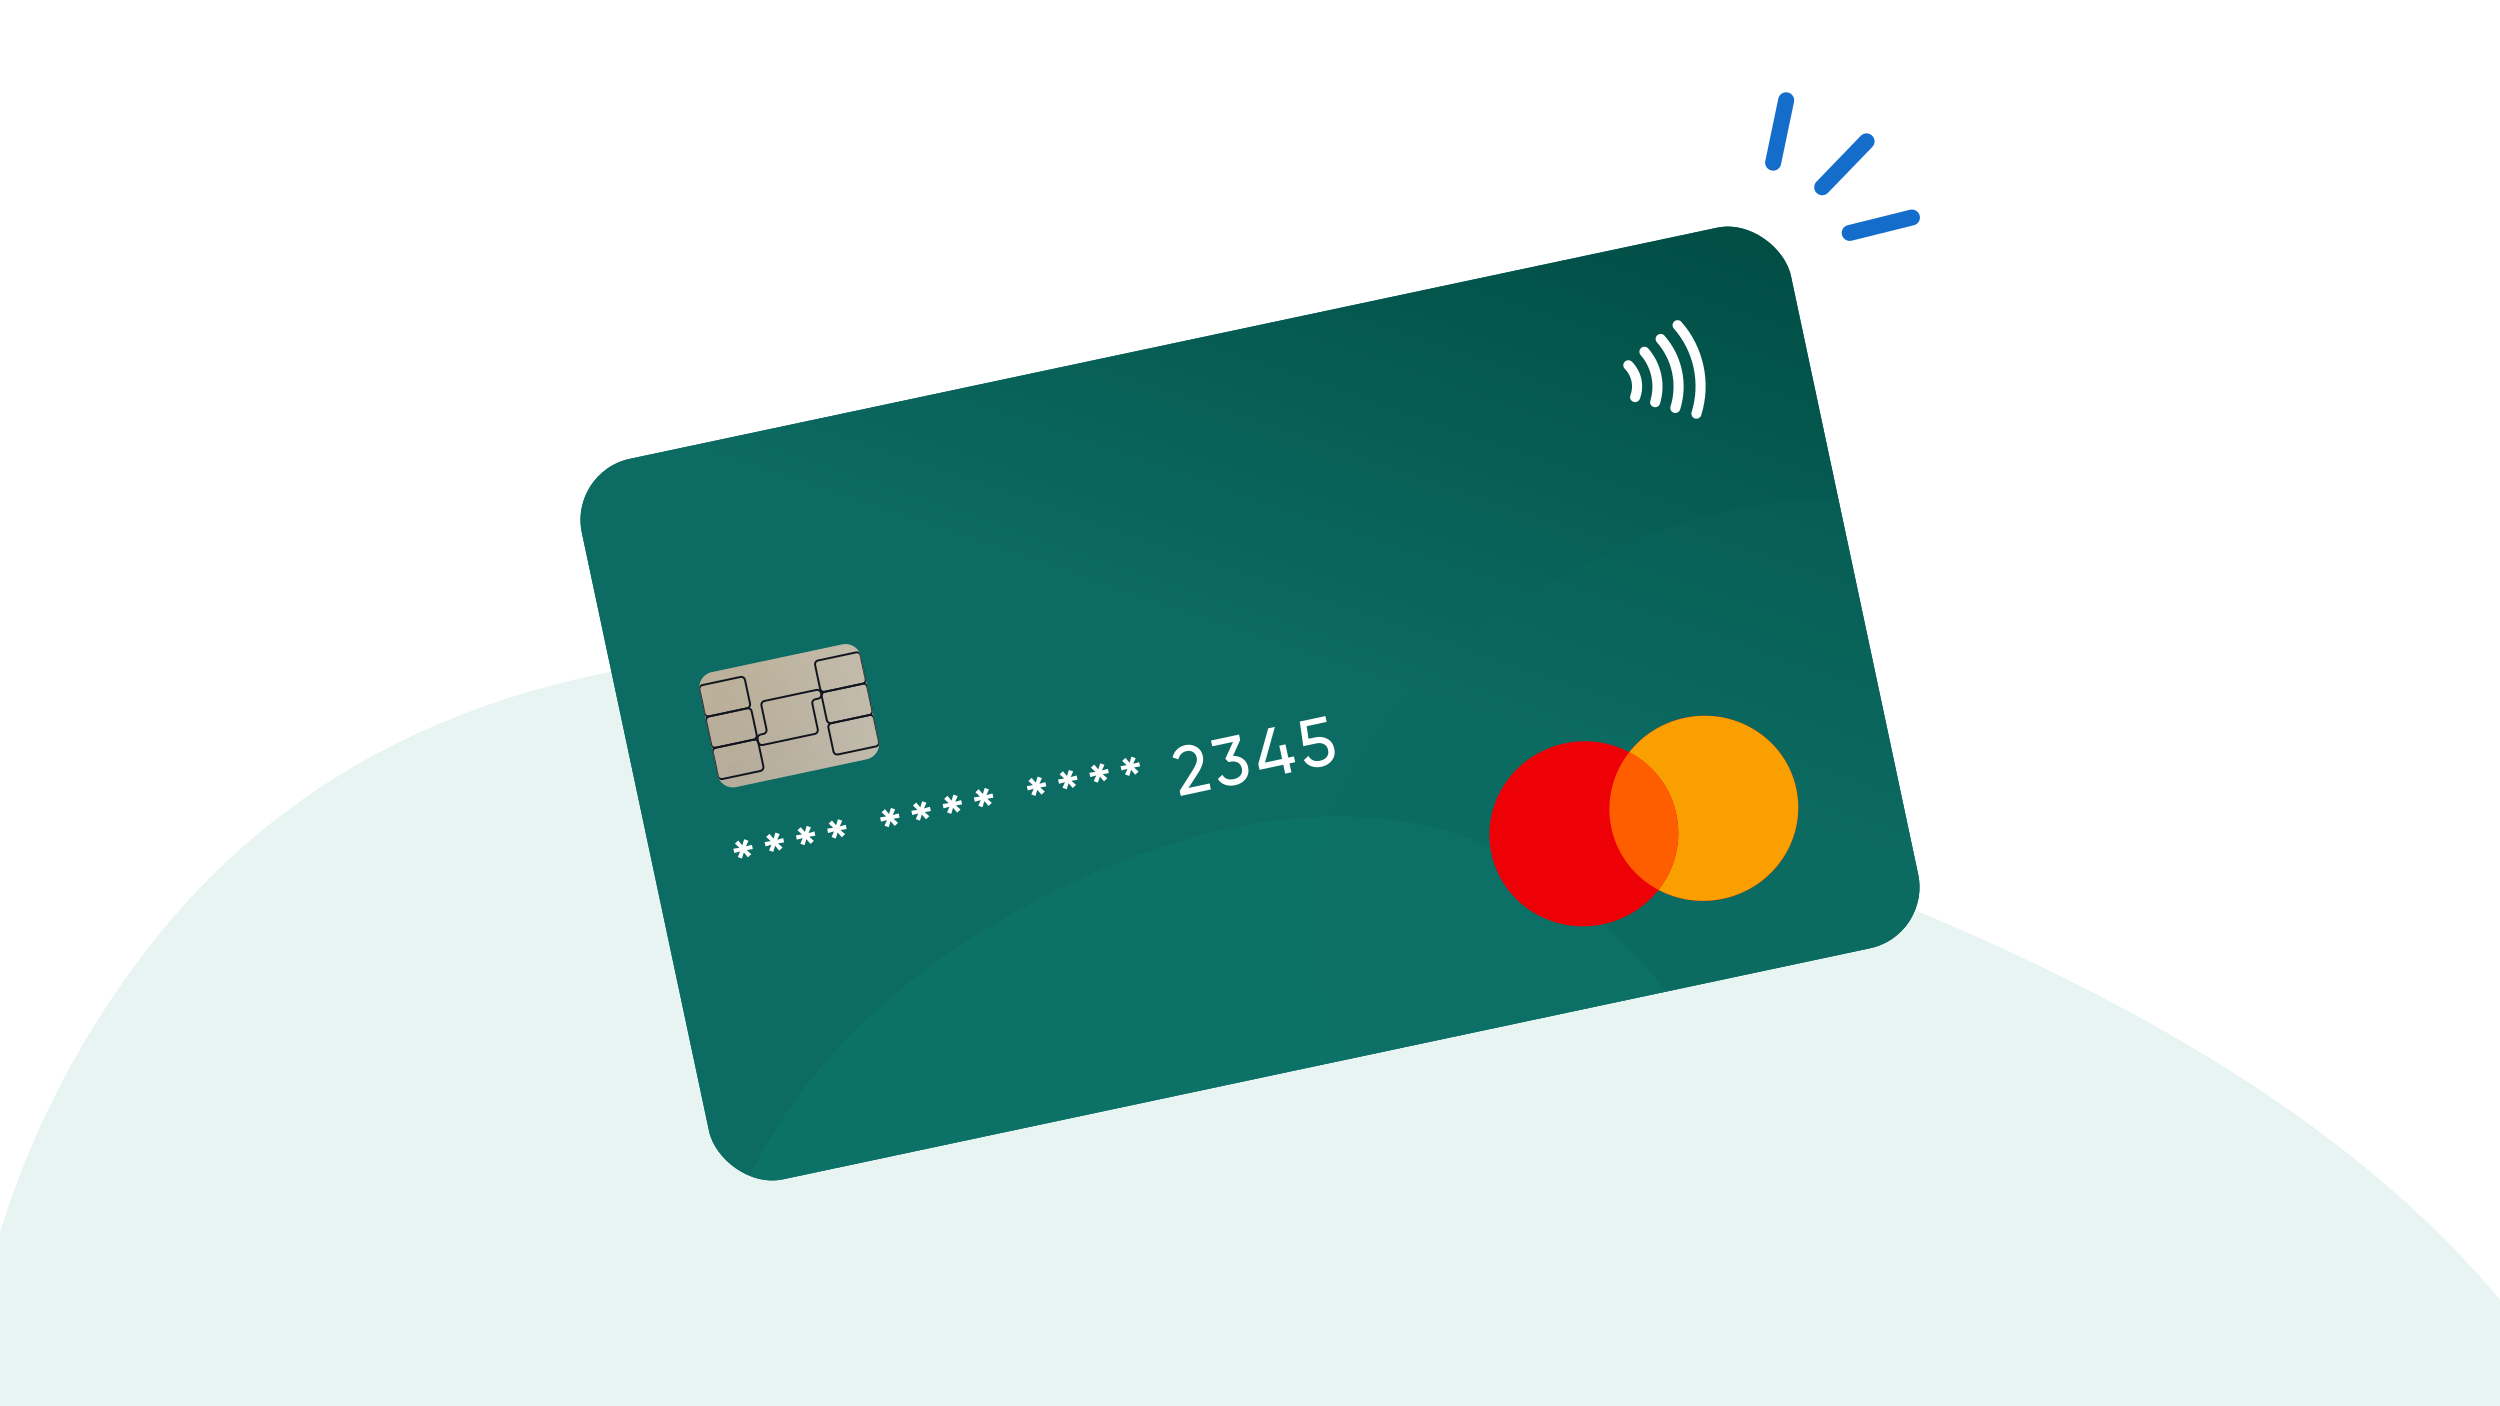 <svg width="1920" height="1080" viewBox="0 0 1920 1080" fill="none" xmlns="http://www.w3.org/2000/svg">
<g clip-path="url(#clip0_59_505)">
<path opacity="0.24" fill-rule="evenodd" clip-rule="evenodd" d="M2052.07 1332.35C2032.45 914.091 1584.47 721.072 1183.32 596.589C803.417 478.698 353.604 415.246 111.991 730.314C-142.789 1062.56 -31.973 1521.76 214.143 1860.42C461.617 2200.96 858.586 2431.96 1263.97 2315.49C1711.07 2187.03 2073.81 1795.58 2052.07 1332.35Z" fill="#9BD0C9"/>
<g clip-path="url(#clip1_59_505)">
<rect x="436.898" y="362.312" width="949.328" height="565.722" rx="48" transform="rotate(-12 436.898 362.312)" fill="url(#paint0_linear_59_505)"/>
<rect x="436.898" y="362.312" width="949.328" height="565.722" rx="48" transform="rotate(-12 436.898 362.312)" fill="url(#paint1_linear_59_505)"/>
<path fill-rule="evenodd" clip-rule="evenodd" d="M555.626 1076.6C522.075 926.491 627.356 791.215 759.527 712.017C900.632 627.465 1077.34 584.179 1205.29 687.315C1353.99 807.193 1433.06 1015.03 1346.88 1185.49C1268.77 1339.98 1064.01 1329.88 892.35 1306.26C743.425 1285.76 588.36 1223.05 555.626 1076.6Z" fill="#119787" fill-opacity="0.16"/>
<g style="mix-blend-mode:multiply">
<path fill-rule="evenodd" clip-rule="evenodd" d="M1011.65 754.24C984.017 630.621 1070.72 519.214 1179.57 453.99C1295.78 384.358 1441.31 348.71 1546.68 433.647C1669.15 532.372 1734.26 703.538 1663.29 843.92C1598.96 971.147 1430.33 962.836 1288.96 943.38C1166.31 926.501 1038.61 874.85 1011.65 754.24Z" fill="#0B6B5F" fill-opacity="0.2"/>
</g>
<path fill-rule="evenodd" clip-rule="evenodd" d="M1285.85 246.847C1287.46 245.443 1289.9 245.6 1291.31 247.197C1299.77 256.79 1305.62 268.458 1308.3 281.027C1310.97 293.597 1310.36 306.637 1306.54 318.841C1305.9 320.872 1303.73 322.011 1301.69 321.384C1299.65 320.757 1298.51 318.602 1299.14 316.57C1302.57 305.635 1303.12 293.931 1300.72 282.639C1298.32 271.346 1293.06 260.876 1285.48 252.279C1284.07 250.682 1284.24 248.25 1285.85 246.847ZM1272.84 257.425C1274.45 256.021 1276.9 256.178 1278.31 257.775C1285 265.367 1289.63 274.6 1291.75 284.545C1293.86 294.489 1293.39 304.808 1290.36 314.466C1289.72 316.497 1287.55 317.636 1285.51 317.009C1283.47 316.382 1282.33 314.227 1282.96 312.196C1285.59 303.805 1286.01 294.823 1284.17 286.156C1282.33 277.488 1278.29 269.453 1272.48 262.857C1271.07 261.26 1271.23 258.828 1272.84 257.425ZM1260.39 267.239C1262 265.842 1264.45 266.01 1265.85 267.613C1270.82 273.302 1274.26 280.21 1275.84 287.641C1277.42 295.073 1277.09 302.783 1274.86 310.002C1274.23 312.036 1272.07 313.184 1270.02 312.566C1267.98 311.949 1266.83 309.799 1267.45 307.764C1269.29 301.808 1269.57 295.422 1268.26 289.253C1266.95 283.083 1264.1 277.364 1260 272.67C1258.59 271.066 1258.77 268.635 1260.39 267.239ZM1247.85 277.775C1249.38 276.279 1251.83 276.291 1253.33 277.802C1256.99 281.488 1259.51 286.119 1260.58 291.17C1261.65 296.22 1261.24 301.474 1259.39 306.331C1258.64 308.321 1256.4 309.33 1254.4 308.583C1252.4 307.837 1251.39 305.618 1252.15 303.627C1253.47 300.138 1253.77 296.381 1253 292.781C1252.24 289.18 1250.44 285.867 1247.81 283.219C1246.31 281.708 1246.33 279.271 1247.85 277.775Z" fill="white"/>
<g filter="url(#filter0_ii_59_505)">
<path d="M537.335 530.427C535.96 523.959 540.125 517.594 546.637 516.209L646.865 494.905C653.378 493.521 659.771 497.642 661.146 504.11L674.919 568.904C676.293 575.372 672.129 581.738 665.616 583.122L565.388 604.426C558.876 605.81 552.482 601.689 551.107 595.221L537.335 530.427Z" fill="#CDC9C1"/>
<path d="M537.335 530.427C535.96 523.959 540.125 517.594 546.637 516.209L646.865 494.905C653.378 493.521 659.771 497.642 661.146 504.11L674.919 568.904C676.293 575.372 672.129 581.738 665.616 583.122L565.388 604.426C558.876 605.81 552.482 601.689 551.107 595.221L537.335 530.427Z" fill="url(#paint2_radial_59_505)" fill-opacity="0.1"/>
<path d="M537.335 530.427C535.96 523.959 540.125 517.594 546.637 516.209L646.865 494.905C653.378 493.521 659.771 497.642 661.146 504.11L674.919 568.904C676.293 575.372 672.129 581.738 665.616 583.122L565.388 604.426C558.876 605.81 552.482 601.689 551.107 595.221L537.335 530.427Z" fill="url(#paint3_radial_59_505)" fill-opacity="0.1"/>
<path d="M537.335 530.427C535.96 523.959 540.125 517.594 546.637 516.209L646.865 494.905C653.378 493.521 659.771 497.642 661.146 504.11L674.919 568.904C676.293 575.372 672.129 581.738 665.616 583.122L565.388 604.426C558.876 605.81 552.482 601.689 551.107 595.221L537.335 530.427Z" fill="url(#paint4_radial_59_505)" fill-opacity="0.1"/>
</g>
<mask id="mask0_59_505" style="mask-type:alpha" maskUnits="userSpaceOnUse" x="537" y="494" width="139" height="111">
<path d="M537.335 530.427C535.96 523.959 540.125 517.594 546.637 516.209L646.865 494.905C653.378 493.521 659.771 497.642 661.146 504.11L674.919 568.904C676.293 575.372 672.129 581.738 665.616 583.122L565.388 604.426C558.876 605.81 552.482 601.689 551.107 595.221L537.335 530.427Z" fill="#D9D9D9"/>
</mask>
<g mask="url(#mask0_59_505)">
<path fill-rule="evenodd" clip-rule="evenodd" d="M536.436 529.82C536.006 527.799 537.308 525.809 539.343 525.377L568.437 519.193C570.472 518.76 572.47 520.048 572.9 522.069L576.769 540.273C577.199 542.294 575.898 544.283 573.862 544.716L544.768 550.9C542.733 551.333 540.735 550.045 540.305 548.023L536.436 529.82ZM539.654 526.841C538.433 527.1 537.652 528.294 537.91 529.507L541.779 547.71C542.037 548.923 543.236 549.696 544.457 549.436L573.551 543.252C574.772 542.992 575.553 541.799 575.295 540.586L571.426 522.383C571.168 521.17 569.97 520.397 568.749 520.657L539.654 526.841Z" fill="#10141E"/>
<path fill-rule="evenodd" clip-rule="evenodd" d="M541.55 553.88C541.121 551.858 542.422 549.869 544.457 549.436L573.552 543.252C575.587 542.82 577.585 544.108 578.014 546.129L581.884 564.332C582.313 566.354 581.012 568.343 578.977 568.775L549.882 574.96C547.847 575.392 545.849 574.104 545.42 572.083L541.55 553.88ZM544.768 550.9C543.547 551.16 542.767 552.353 543.024 553.566L546.894 571.77C547.151 572.982 548.35 573.755 549.571 573.496L578.666 567.311C579.887 567.052 580.667 565.858 580.41 564.646L576.54 546.442C576.283 545.229 575.084 544.457 573.863 544.716L544.768 550.9Z" fill="#10141E"/>
<path fill-rule="evenodd" clip-rule="evenodd" d="M584.047 542.052C583.617 540.031 584.919 538.041 586.954 537.609L626.814 529.136C628.849 528.704 630.847 529.992 631.277 532.013L631.453 532.84C631.883 534.861 630.581 536.851 628.546 537.283L626.367 537.746C625.146 538.006 624.365 539.199 624.623 540.412L628.776 559.952C629.206 561.973 627.904 563.963 625.869 564.395L586.009 572.868C583.974 573.3 581.976 572.013 581.546 569.991L581.086 567.827C580.657 565.806 581.958 563.817 583.993 563.384L586.172 562.921C587.393 562.662 588.174 561.468 587.916 560.255L584.047 542.052ZM587.265 539.073C586.044 539.332 585.263 540.526 585.521 541.739L589.39 559.942C589.82 561.963 588.518 563.952 586.483 564.385L584.304 564.848C583.083 565.108 582.302 566.301 582.56 567.514L583.02 569.678C583.278 570.891 584.477 571.663 585.698 571.404L625.558 562.931C626.779 562.672 627.56 561.478 627.302 560.266L623.149 540.725C622.719 538.704 624.021 536.715 626.056 536.282L628.235 535.819C629.456 535.56 630.237 534.366 629.979 533.154L629.803 532.326C629.545 531.113 628.347 530.341 627.125 530.6L587.265 539.073Z" fill="#10141E"/>
<path fill-rule="evenodd" clip-rule="evenodd" d="M546.664 577.938C546.234 575.917 547.536 573.928 549.571 573.495L578.665 567.311C580.7 566.878 582.698 568.166 583.128 570.187L586.997 588.391C587.427 590.412 586.125 592.401 584.09 592.834L554.996 599.018C552.961 599.451 550.963 598.163 550.533 596.142L546.664 577.938ZM549.882 574.959C548.661 575.219 547.88 576.412 548.138 577.625L552.007 595.828C552.265 597.041 553.463 597.814 554.685 597.554L583.779 591.37C585 591.11 585.781 589.917 585.523 588.704L581.654 570.501C581.396 569.288 580.197 568.515 578.976 568.775L549.882 574.959Z" fill="#10141E"/>
<path fill-rule="evenodd" clip-rule="evenodd" d="M625.257 510.94C624.828 508.919 626.129 506.93 628.164 506.497L657.259 500.313C659.294 499.88 661.292 501.168 661.721 503.189L665.591 521.393C666.02 523.414 664.719 525.403 662.684 525.836L633.589 532.02C631.554 532.453 629.556 531.165 629.127 529.144L625.257 510.94ZM628.476 507.961C627.254 508.22 626.474 509.414 626.731 510.627L630.601 528.83C630.858 530.043 632.057 530.816 633.278 530.556L662.373 524.372C663.594 524.112 664.375 522.919 664.117 521.706L660.247 503.503C659.99 502.29 658.791 501.517 657.57 501.777L628.476 507.961Z" fill="#10141E"/>
<path fill-rule="evenodd" clip-rule="evenodd" d="M630.371 535C629.941 532.978 631.243 530.989 633.278 530.557L662.372 524.372C664.407 523.94 666.405 525.228 666.835 527.249L670.704 545.452C671.134 547.474 669.832 549.463 667.797 549.895L638.703 556.08C636.668 556.512 634.67 555.224 634.24 553.203L630.371 535ZM633.589 532.021C632.368 532.28 631.587 533.474 631.845 534.686L635.714 552.89C635.972 554.103 637.17 554.875 638.392 554.616L667.486 548.432C668.707 548.172 669.488 546.978 669.23 545.766L665.361 527.562C665.103 526.35 663.904 525.577 662.683 525.836L633.589 532.021Z" fill="#10141E"/>
<path fill-rule="evenodd" clip-rule="evenodd" d="M635.485 559.058C635.055 557.037 636.357 555.048 638.392 554.615L667.486 548.431C669.521 547.998 671.519 549.286 671.949 551.308L675.818 569.511C676.248 571.532 674.946 573.521 672.911 573.954L643.817 580.138C641.782 580.571 639.784 579.283 639.354 577.262L635.485 559.058ZM638.703 556.079C637.482 556.339 636.701 557.532 636.959 558.745L640.828 576.948C641.086 578.161 642.285 578.934 643.506 578.674L672.6 572.49C673.821 572.231 674.602 571.037 674.344 569.824L670.475 551.621C670.217 550.408 669.018 549.635 667.797 549.895L638.703 556.079Z" fill="#10141E"/>
</g>
<path d="M577.481 648.773L578.181 652.062L573.486 652.852L577.006 656.021L574.457 658.397L571.256 654.68L569.844 659.377L566.608 658.232L568.475 653.917L563.909 655.117L563.21 651.827L567.878 651.106L564.404 647.864L566.894 645.501L570.095 649.217L571.507 644.52L574.803 645.654L572.908 650.036L577.481 648.773Z" fill="white"/>
<path d="M601.495 643.647L602.194 646.937L597.5 647.727L601.02 650.896L598.47 653.272L595.27 649.555L593.858 654.252L590.622 653.106L592.489 648.792L587.923 649.991L587.224 646.702L591.892 645.98L588.418 642.739L590.908 640.376L594.109 644.092L595.521 639.395L598.817 640.528L596.922 644.911L601.495 643.647Z" fill="white"/>
<path d="M625.509 638.522L626.208 641.812L621.513 642.602L625.034 645.771L622.484 648.147L619.284 644.43L617.872 649.127L614.636 647.981L616.503 643.667L611.937 644.866L611.238 641.577L615.905 640.855L612.432 637.613L614.922 635.25L618.123 638.967L619.535 634.27L622.83 635.403L620.936 639.786L625.509 638.522Z" fill="white"/>
<path d="M649.523 633.397L650.222 636.687L645.527 637.476L649.048 640.646L646.498 643.021L643.298 639.305L641.886 644.002L638.65 642.856L640.517 638.541L635.951 639.741L635.252 636.451L639.92 635.73L636.446 632.488L638.936 630.125L642.137 633.842L643.549 629.145L646.844 630.278L644.95 634.661L649.523 633.397Z" fill="white"/>
<path d="M690.174 624.715L690.874 628.005L686.179 628.794L689.699 631.963L687.15 634.339L683.949 630.623L682.537 635.32L679.301 634.174L681.168 629.859L676.602 631.059L675.903 627.769L680.571 627.048L677.097 623.806L679.587 621.443L682.788 625.16L684.2 620.462L687.496 621.596L685.601 625.979L690.174 624.715Z" fill="white"/>
<path d="M714.192 619.61L714.892 622.899L710.197 623.689L713.717 626.858L711.168 629.234L707.967 625.517L706.555 630.214L703.319 629.068L705.186 624.754L700.62 625.954L699.921 622.664L704.589 621.943L701.115 618.701L703.605 616.338L706.806 620.054L708.218 615.357L711.514 616.491L709.619 620.873L714.192 619.61Z" fill="white"/>
<path d="M738.207 614.484L738.906 617.774L734.187 618.548L737.707 621.717L735.158 624.093L731.957 620.376L730.545 625.073L727.309 623.928L729.176 619.613L724.61 620.813L723.911 617.523L728.579 616.802L725.105 613.56L727.595 611.197L730.796 614.913L732.208 610.216L735.504 611.35L733.609 615.732L738.207 614.484Z" fill="white"/>
<path d="M762.22 609.359L762.92 612.649L758.205 613.443L761.725 616.612L759.176 618.988L755.975 615.271L754.563 619.968L751.327 618.822L753.194 614.508L748.628 615.707L747.929 612.418L752.597 611.696L749.123 608.455L751.613 606.092L754.814 609.808L756.226 605.111L759.517 606.224L757.623 610.607L762.22 609.359Z" fill="white"/>
<path d="M802.872 600.677L803.571 603.967L798.876 604.756L802.397 607.925L799.847 610.301L796.646 606.585L795.234 611.282L791.998 610.136L793.866 605.821L789.299 607.021L788.6 603.731L793.268 603.01L789.794 599.768L792.284 597.405L795.485 601.122L796.897 596.425L800.193 597.558L798.298 601.941L802.872 600.677Z" fill="white"/>
<path d="M826.87 595.576L827.569 598.866L822.875 599.655L826.395 602.824L823.845 605.2L820.645 601.484L819.233 606.181L815.997 605.035L817.864 600.72L813.298 601.92L812.599 598.63L817.267 597.909L813.793 594.667L816.283 592.304L819.484 596.021L820.896 591.323L824.187 592.437L822.293 596.82L826.87 595.576Z" fill="white"/>
<path d="M850.884 590.451L851.583 593.74L846.888 594.53L850.409 597.699L847.859 600.075L844.658 596.358L843.246 601.056L840.01 599.91L841.878 595.595L837.312 596.795L836.612 593.505L841.28 592.784L837.807 589.542L840.297 587.179L843.497 590.896L844.909 586.198L848.205 587.332L846.311 591.715L850.884 590.451Z" fill="white"/>
<path d="M874.898 585.325L875.597 588.615L870.902 589.405L874.423 592.574L871.873 594.95L868.672 591.233L867.26 595.93L864.024 594.784L865.892 590.47L861.326 591.67L860.626 588.38L865.294 587.659L861.821 584.417L864.311 582.054L867.511 585.77L868.923 581.073L872.219 582.206L870.325 586.589L874.898 585.325Z" fill="white"/>
<path d="M906.822 611.256L905.992 607.349L915.882 591.701C918.542 587.593 919.613 584.323 919.096 581.891C918.668 579.877 917.717 578.433 916.243 577.558C914.768 576.684 913.159 576.443 911.369 576.823C907.989 577.542 905.867 579.681 905.018 583.216L900.522 581.713C901.139 579.143 902.337 577.055 904.071 575.436C905.805 573.817 907.905 572.746 910.306 572.214C913.309 571.576 916.125 572.02 918.772 573.52C921.422 575.041 923.099 577.456 923.816 580.825C924.587 584.454 923.303 588.874 919.959 594.065L912.754 605.14L928.954 601.676L929.937 606.302L906.822 611.256Z" fill="white"/>
<path d="M946.921 580.519C949.775 580.454 952.252 581.157 954.396 582.64C956.54 584.122 957.91 586.269 958.516 589.12C959.258 592.609 958.65 595.614 956.696 598.155C954.742 600.696 952.051 602.31 948.632 603.036C945.908 603.615 943.351 603.513 940.956 602.709C938.582 601.901 936.689 600.428 935.29 598.245L938.782 595.023C940.544 598.129 943.5 599.23 947.636 598.351C949.863 597.878 951.549 596.915 952.691 595.443C953.837 593.991 954.205 592.204 953.74 590.114C953.295 588.021 952.252 586.534 950.59 585.658C948.948 584.777 947.012 584.563 944.785 585.037L943.552 585.299L941.04 582.769L946.941 569.762L931.02 573.167L930.07 568.701L951.579 564.109L952.449 568.3L946.921 580.519Z" fill="white"/>
<path d="M993.739 580.904L994.688 585.37L990.334 586.295L991.788 593.134L987.036 594.144L985.582 587.305L967.314 591.209L966.365 586.743L973.967 559.35L979.096 558.26L971.495 585.653L984.657 582.855L982.496 572.687L987.247 571.677L989.409 581.845L993.739 580.904Z" fill="white"/>
<path d="M1010.21 566.276C1013.59 565.557 1016.66 565.946 1019.43 567.441C1022.2 568.936 1023.96 571.458 1024.71 574.987C1025.45 578.476 1024.85 581.481 1022.89 584.022C1020.94 586.563 1018.25 588.177 1014.83 588.903C1012.1 589.482 1009.52 589.344 1007.09 588.485C1004.66 587.625 1002.75 586.033 1001.36 583.722L1004.91 580.551C1005.76 582.204 1006.97 583.322 1008.52 583.951C1010.08 584.577 1011.85 584.661 1013.82 584.242C1016.06 583.765 1017.77 582.798 1018.93 581.321C1020.08 579.869 1020.43 578.086 1019.98 575.993C1019.54 573.899 1018.49 572.412 1016.83 571.536C1015.17 570.66 1013.25 570.442 1011.06 570.907L1000.92 573.062L998.235 554.15L1017.89 549.95L1018.84 554.416L1003.54 557.69L1004.95 567.372L1010.21 566.276Z" fill="white"/>
<path fill-rule="evenodd" clip-rule="evenodd" d="M1323.29 690.23C1362.51 681.895 1387.69 644.045 1379.54 605.691C1371.39 567.338 1332.99 543.003 1293.77 551.339C1276.2 555.075 1261.44 564.739 1251.24 577.72C1236.64 570.011 1219.23 567.185 1201.65 570.921C1162.43 579.256 1137.25 617.106 1145.4 655.46C1153.56 693.813 1191.96 718.148 1231.17 709.812C1248.75 706.076 1263.51 696.412 1273.71 683.431C1288.31 691.14 1305.72 693.966 1323.29 690.23Z" fill="#ED0006"/>
<path fill-rule="evenodd" clip-rule="evenodd" d="M1273.71 683.431C1286.27 667.449 1291.92 646.437 1287.42 625.272C1282.92 604.108 1269.21 587.212 1251.24 577.72C1261.44 564.739 1276.2 555.075 1293.77 551.339C1332.99 543.003 1371.39 567.338 1379.54 605.691C1387.69 644.045 1362.51 681.895 1323.29 690.23C1305.72 693.966 1288.31 691.14 1273.71 683.431Z" fill="#F9A000"/>
<path fill-rule="evenodd" clip-rule="evenodd" d="M1273.71 683.427C1286.27 667.445 1291.92 646.434 1287.42 625.27C1282.92 604.105 1269.21 587.21 1251.24 577.717C1238.68 593.7 1233.03 614.711 1237.53 635.875C1242.02 657.04 1255.73 673.935 1273.71 683.427Z" fill="#FF5E00"/>
</g>
<path d="M1469.88 172.988C1473.18 172.17 1475.17 168.844 1474.33 165.56C1473.49 162.275 1470.13 160.277 1466.83 161.095L1419.06 172.954C1415.77 173.773 1413.77 177.099 1414.62 180.383C1415.46 183.667 1418.81 185.666 1422.11 184.847L1469.88 172.988Z" fill="#156DCB"/>
<path d="M1377.81 78.263C1378.5 74.952 1376.35 71.698 1373.02 70.994C1369.69 70.29 1366.43 72.403 1365.74 75.714L1355.74 123.669C1355.05 126.98 1357.2 130.234 1360.53 130.938C1363.86 131.642 1367.12 129.529 1367.81 126.218L1377.81 78.263Z" fill="#156DCB"/>
<path d="M1437.97 112.818C1440.32 110.384 1440.23 106.504 1437.77 104.153C1435.31 101.801 1431.41 101.869 1429.05 104.304L1395 139.569C1392.65 142.004 1392.73 145.884 1395.2 148.235C1397.66 150.586 1401.56 150.519 1403.91 148.084L1437.97 112.818Z" fill="#156DCB"/>
</g>
<defs>
<filter id="filter0_ii_59_505" x="537.072" y="494.638" width="138.108" height="110.057" filterUnits="userSpaceOnUse" color-interpolation-filters="sRGB">
<feFlood flood-opacity="0" result="BackgroundImageFix"/>
<feBlend mode="normal" in="SourceGraphic" in2="BackgroundImageFix" result="shape"/>
<feColorMatrix in="SourceAlpha" type="matrix" values="0 0 0 0 0 0 0 0 0 0 0 0 0 0 0 0 0 0 127 0" result="hardAlpha"/>
<feOffset dx="-1" dy="-1"/>
<feComposite in2="hardAlpha" operator="arithmetic" k2="-1" k3="1"/>
<feColorMatrix type="matrix" values="0 0 0 0 0.184 0 0 0 0 0.153 0 0 0 0 0.094 0 0 0 0.2 0"/>
<feBlend mode="normal" in2="shape" result="effect1_innerShadow_59_505"/>
<feColorMatrix in="SourceAlpha" type="matrix" values="0 0 0 0 0 0 0 0 0 0 0 0 0 0 0 0 0 0 127 0" result="hardAlpha"/>
<feOffset dx="1" dy="1"/>
<feComposite in2="hardAlpha" operator="arithmetic" k2="-1" k3="1"/>
<feColorMatrix type="matrix" values="0 0 0 0 0.184 0 0 0 0 0.153 0 0 0 0 0.094 0 0 0 0.2 0"/>
<feBlend mode="normal" in2="effect1_innerShadow_59_505" result="effect2_innerShadow_59_505"/>
</filter>
<linearGradient id="paint0_linear_59_505" x1="436.884" y1="928.031" x2="934.441" y2="93.086" gradientUnits="userSpaceOnUse">
<stop stop-color="#0C6B62"/>
<stop offset="1" stop-color="#0B6A61"/>
</linearGradient>
<linearGradient id="paint1_linear_59_505" x1="436.884" y1="928.031" x2="934.441" y2="93.086" gradientUnits="userSpaceOnUse">
<stop offset="0.546" stop-color="#0C6B62"/>
<stop offset="1" stop-color="#004C43"/>
</linearGradient>
<radialGradient id="paint2_radial_59_505" cx="0" cy="0" r="1" gradientUnits="userSpaceOnUse" gradientTransform="translate(565.798 512.137) rotate(58.666) scale(95.578 133.943)">
<stop stop-color="#C29632"/>
<stop offset="1" stop-color="#C29632" stop-opacity="0"/>
</radialGradient>
<radialGradient id="paint3_radial_59_505" cx="0" cy="0" r="1" gradientUnits="userSpaceOnUse" gradientTransform="translate(668.316 537.844) rotate(133.359) scale(76.925 106.973)">
<stop stop-color="#664700"/>
<stop offset="1" stop-color="#664700"/>
</radialGradient>
<radialGradient id="paint4_radial_59_505" cx="0" cy="0" r="1" gradientUnits="userSpaceOnUse" gradientTransform="translate(569.746 603.5) rotate(-33.667) scale(118.435 164.275)">
<stop stop-color="#402200"/>
<stop offset="1" stop-color="#402200" stop-opacity="0"/>
</radialGradient>
<clipPath id="clip0_59_505">
<rect width="1920" height="1080" fill="white"/>
</clipPath>
<clipPath id="clip1_59_505">
<rect x="436.898" y="362.312" width="949.328" height="565.722" rx="48" transform="rotate(-12 436.898 362.312)" fill="white"/>
</clipPath>
</defs>
</svg>
